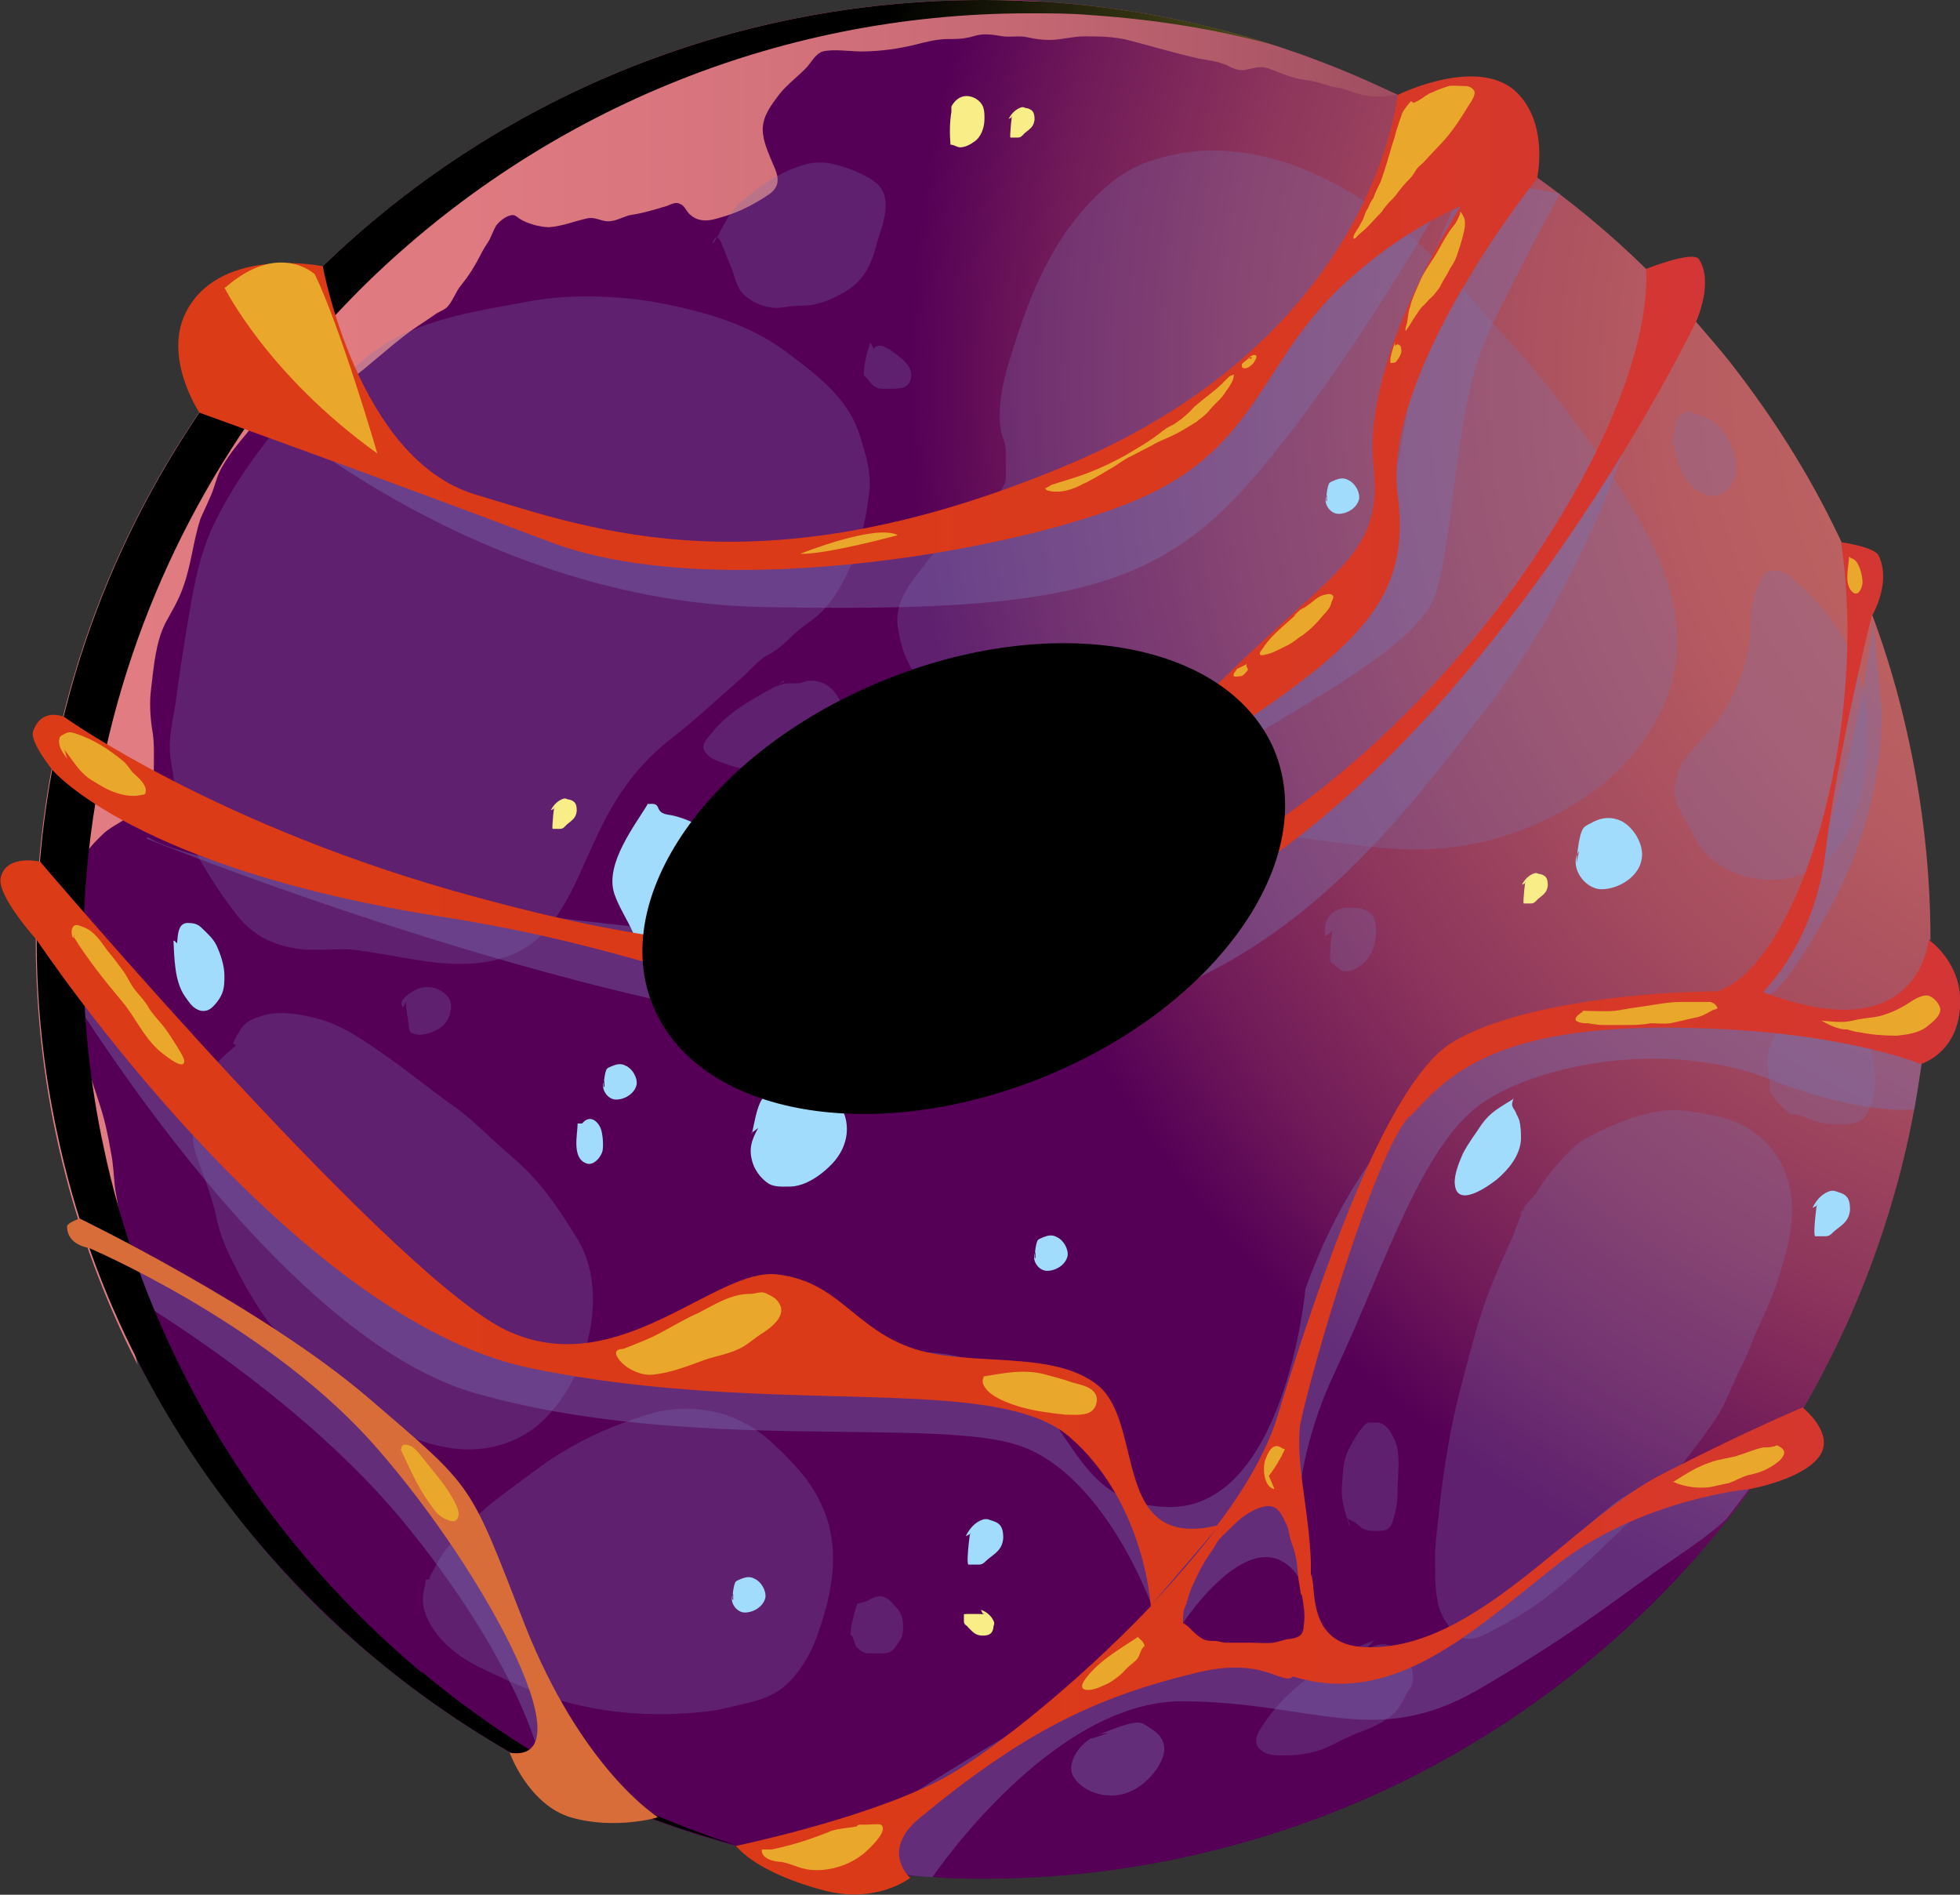 <svg width="360" height="348" viewBox="0 0 360 348" fill="none" xmlns="http://www.w3.org/2000/svg">
<rect x="0" y="0" width="360" height="348" fill="#333333" stroke="none"/>
<g clip-path="url(#clip0_452_19760)">
<path fill-rule="evenodd" clip-rule="evenodd" d="M354.416 172.452C354.416 189.077 352.117 205.051 347.682 220.21C338.814 250.69 321.898 277.748 299.069 298.775C282.81 313.771 263.595 325.832 242.409 333.819C223.193 340.991 202.5 345.066 180.657 345.066C177.536 345.066 174.416 345.066 171.46 344.74C166.861 344.577 162.427 344.088 157.993 343.599C124.489 339.198 93.942 325.343 69.142 304.806C59.781 297.145 51.405 288.506 44.015 279.052C38.431 271.88 33.339 264.382 28.741 256.395C27.755 254.439 26.606 252.646 25.62 250.69C25.62 250.69 25.62 250.69 25.62 250.527C24.635 248.408 23.485 246.452 22.664 244.333C19.708 237.814 17.08 230.968 14.945 223.959C13.303 218.906 11.989 213.69 10.839 208.474C10.018 204.725 9.361 201.139 8.869 197.39C7.719 189.403 7.062 181.253 7.062 172.941C7.062 168.214 7.226 163.324 7.719 158.76C7.883 155.826 8.212 152.892 8.704 149.795C11.004 132.843 15.766 116.706 22.664 101.548C26.113 94.213 29.89 87.041 34.325 80.195C41.551 68.785 50.255 58.353 59.781 49.062C90.657 18.582 133.358 0 180.493 0C182.299 0 184.106 0 185.912 0C187.883 0 189.854 0 191.825 0.326C201.843 0.978 211.533 2.445 221.058 4.727C226.642 6.031 231.898 7.498 237.317 9.454C240.931 10.595 244.38 12.062 247.993 13.529C250.62 14.67 253.084 15.811 255.712 16.952C256.204 17.115 256.533 17.278 257.025 17.604C273.942 25.754 289.215 36.511 302.518 49.551C304.489 51.344 306.296 53.3 308.102 55.256C309.252 56.56 310.566 57.864 311.715 59.331C313.686 61.613 315.657 63.895 317.628 66.34C324.526 75.142 330.602 84.433 335.693 94.376C341.606 105.948 346.369 118.336 349.489 131.213C352.774 144.579 354.58 158.434 354.58 172.778L354.416 172.452Z" fill="url(#paint0_radial_452_19760)"/>
<g style="mix-blend-mode:multiply" opacity="0.4">
<path fill-rule="evenodd" clip-rule="evenodd" d="M6.734 172.452C6.734 172.452 47.792 244.659 87.372 255.906C126.952 267.153 172.281 259.981 187.719 265.686C203.157 271.391 211.533 294.863 211.533 294.863L217.281 298.123C217.281 298.123 230.584 277.748 238.631 289.81C238.631 289.81 235.347 272.695 245.201 251.994C254.89 231.294 261.46 208.963 273.449 201.791C285.438 194.619 307.609 191.359 325.018 198.205C342.427 205.051 351.624 203.747 351.624 203.747L352.938 195.597L354.252 188.425C354.252 188.425 337.5 191.033 324.033 182.557C324.033 182.557 325.839 185.817 336.35 166.421C346.861 147.024 345.547 129.746 345.547 129.746L344.069 113.772C344.069 113.772 338.485 169.518 314.836 185.654C314.836 185.654 262.117 174.896 239.781 236.673C239.781 236.673 236.004 278.074 213.832 276.77C191.661 275.629 199.38 248.571 167.354 248.245C135.328 247.919 115.949 260.959 84.252 243.029C52.555 224.937 6.734 172.452 6.734 172.452Z" fill="#7971AE"/>
</g>
<g style="mix-blend-mode:multiply" opacity="0.4">
<path fill-rule="evenodd" clip-rule="evenodd" d="M171.296 344.74C171.296 344.74 193.139 312.304 217.281 312.467C241.423 312.63 252.591 321.268 271.478 310.348C290.529 299.264 298.412 292.418 307.117 286.55C315.821 280.682 317.299 278.726 317.299 278.726L321.241 273.51C321.241 273.51 307.938 267.153 296.113 276.444C284.288 285.898 263.102 307.251 246.35 307.088C229.434 307.088 230.255 297.308 211.369 304.969C192.482 312.467 152.573 339.198 152.573 339.198C152.573 339.198 159.799 344.414 171.131 344.74H171.296Z" fill="#7971AE"/>
</g>
<g style="mix-blend-mode:multiply" opacity="0.4">
<path fill-rule="evenodd" clip-rule="evenodd" d="M16.259 229.012L18.394 234.717C18.394 234.717 52.226 253.298 73.741 279.052C95.091 304.969 99.033 322.409 99.033 322.409C99.033 322.409 102.81 307.088 84.416 278.074C66.022 249.06 26.277 233.25 16.423 229.012H16.259Z" fill="#7971AE"/>
</g>
<path fill-rule="evenodd" clip-rule="evenodd" d="M256.697 17.441C256.697 17.441 255.547 17.441 255.055 17.604C253.084 17.93 251.606 17.767 249.635 17.278C248.321 16.952 247.172 16.3 245.858 16.137C243.723 15.811 241.752 14.833 239.617 14.67C237.318 14.344 235.511 13.529 233.376 12.714C231.734 12.062 230.912 12.388 229.27 12.714C227.628 13.203 226.478 12.551 225.164 11.899C223.522 11.247 222.044 11.084 220.237 10.758C215.803 9.78 211.533 8.476 207.099 7.335C204.307 6.683 201.843 6.683 199.051 6.683C196.916 6.683 194.945 7.335 192.81 7.335C191.332 7.335 190.182 7.172 188.704 6.846C187.226 6.52 185.748 6.846 184.27 6.683C182.135 6.357 180.821 6.031 178.686 6.683C177.044 7.172 175.73 7.172 174.088 7.172C172.281 7.172 170.146 7.661 168.339 8.15C165.055 8.965 161.606 9.454 158.157 9.454C156.186 9.454 153.066 8.965 151.095 9.454C149.781 9.943 149.124 11.247 148.303 12.225C146.661 14.018 144.526 15.485 143.047 17.441C141.569 19.397 140.091 21.353 140.091 23.798C140.091 25.917 141.241 28.362 142.062 30.318C143.047 32.437 143.376 34.23 141.241 35.697C138.613 37.489 135.493 39.119 132.372 39.934C130.401 40.586 128.431 40.912 126.788 39.445C126.131 38.956 125.803 37.816 124.982 37.489C124.161 37.001 123.339 37.489 122.518 37.816C120.383 38.467 118.248 39.119 116.113 39.445C114.799 39.608 113.65 40.423 112.336 40.586C110.693 40.912 109.544 39.771 107.901 40.097C105.602 40.586 103.303 41.564 100.839 41.727C99.197 41.727 96.898 41.075 95.584 40.26C94.763 39.771 94.599 39.282 93.613 39.608C92.792 39.771 91.642 40.749 91.15 41.401C90.657 42.216 90.329 43.194 89.836 44.172C89.179 45.15 88.686 45.965 88.193 46.943C87.208 48.899 86.058 50.692 84.745 52.322C83.759 53.463 83.266 55.093 82.281 56.234C81.788 56.886 80.639 57.212 79.982 57.701C78.175 59.005 76.204 60.146 74.562 61.45C71.113 64.058 67.993 66.992 64.544 69.6C61.916 71.556 58.303 72.697 55.182 73.838C53.376 74.653 51.405 75.142 49.434 75.957C48.777 76.12 47.792 76.446 47.135 76.935C46.478 77.424 46.15 78.565 45.493 79.38C43.85 81.336 42.208 83.292 40.894 85.574C40.073 86.878 39.745 88.182 39.252 89.649C38.595 91.605 37.609 93.398 36.788 95.354C35.474 99.429 35.146 103.667 33.668 107.741C32.847 110.186 31.533 112.305 30.383 114.424C28.577 118.01 28.248 122.411 27.756 126.486C27.427 128.931 27.591 131.539 27.92 133.821C28.412 136.266 28.248 138.874 28.248 141.482C28.248 144.253 26.442 146.861 24.799 148.817C23.157 150.773 20.858 151.425 19.051 153.055C17.573 154.522 15.766 156.152 15.11 158.108C14.781 159.086 15.11 160.064 14.945 161.042C14.617 163.161 13.96 165.117 13.631 167.399C13.303 170.007 13.303 172.615 13.303 175.222C13.303 176.526 13.303 177.993 13.303 179.297C13.303 180.601 13.796 181.742 13.96 183.046C13.96 184.024 13.96 184.839 13.96 185.817C14.124 186.795 14.453 187.936 14.781 188.914C15.438 191.359 15.766 193.641 16.259 196.086C16.752 198.368 17.573 200.487 18.23 202.606C19.215 205.54 19.872 208.637 20.365 211.571C20.858 213.853 20.858 216.135 21.186 218.58C21.515 220.373 21.843 222.329 22.007 224.122C22.007 226.893 21.35 229.827 21.35 232.598C21.35 237.325 23.321 242.215 24.307 246.778C24.635 248.082 24.963 249.386 25.292 250.69C13.303 227.219 6.569 200.813 6.569 172.778C6.569 138.711 16.588 106.926 33.668 80.195C40.894 68.785 49.599 58.353 59.124 49.062C90.657 18.582 133.358 0 180.493 0C184.27 0 188.047 0 191.825 0.326C214.982 1.793 236.989 7.824 256.697 17.441Z" fill="url(#paint1_linear_452_19760)"/>
<g style="mix-blend-mode:multiply" opacity="0.4">
<path fill-rule="evenodd" clip-rule="evenodd" d="M49.27 75.794C49.27 75.794 88.358 110.512 140.091 111.49C191.661 112.468 210.876 109.045 228.12 90.138C245.365 71.23 263.759 38.956 263.759 38.956C263.759 38.956 241.752 49.551 226.478 70.089C211.204 90.627 139.106 125.834 49.434 75.794H49.27Z" fill="#7971AE"/>
</g>
<g opacity="0.7">
<g style="mix-blend-mode:multiply" opacity="0.4">
<path fill-rule="evenodd" clip-rule="evenodd" d="M52.391 76.772C47.299 82.803 42.865 88.997 39.416 96.006C36.296 102.363 35.31 109.371 34.161 116.217C33.504 120.292 32.847 124.367 32.354 128.442C31.861 132.028 30.712 135.94 31.369 139.526C32.19 144.416 32.518 149.958 34.818 154.522C37.445 159.412 40.073 163.65 43.358 167.888C46.642 172.126 50.748 173.918 56.004 174.407C58.96 174.57 61.752 174.244 64.708 174.407C68.814 174.896 72.755 175.711 76.861 176.363C84.909 177.667 94.106 177.667 100.018 171.148C104.781 165.769 106.916 159.086 110.036 152.729C113.321 145.883 117.263 140.341 123.339 135.614C127.774 132.191 131.715 128.442 135.821 124.856C137.792 123.226 138.942 121.433 141.077 120.292C143.212 119.151 144.361 117.847 146.332 116.054C147.974 114.587 150.109 113.446 151.588 111.653C154.051 108.882 155.858 105.133 157.172 101.711C158.485 98.125 159.142 94.376 159.635 90.627C160.128 86.878 158.978 83.292 157.828 79.706C155.693 73.023 149.945 68.785 144.526 64.71C137.792 59.657 129.909 57.375 121.697 55.745C114.142 54.278 105.109 53.952 97.719 55.256C89.836 56.723 81.624 57.864 74.234 61.287C68.814 63.732 65.529 67.318 61.095 70.904C58.796 72.86 56.168 74.001 54.197 76.12C51.405 79.054 48.777 82.151 52.391 76.935V76.772Z" fill="#7971AE"/>
</g>
<g style="mix-blend-mode:multiply" opacity="0.4">
<path fill-rule="evenodd" clip-rule="evenodd" d="M131.058 44.661C132.208 42.868 133.358 40.097 134.836 38.304C135.657 37.327 136.642 36.675 137.628 35.859C140.584 33.414 143.704 31.459 147.482 30.318C149.453 29.666 151.752 29.666 153.723 30.318C155.858 30.807 159.471 32.273 161.113 33.74C164.069 36.511 162.099 41.238 161.113 44.498C160.292 47.758 159.142 50.855 156.186 52.974C154.215 54.278 151.916 55.419 149.617 55.908C148.303 56.234 146.989 56.071 145.675 56.234C144.69 56.234 143.704 56.56 142.555 56.56C140.091 56.56 136.478 54.93 135.493 52.485C135 51.344 134.672 50.04 134.179 48.736C133.686 47.758 133.358 46.78 133.029 45.965C132.372 44.172 131.715 42.542 130.894 44.498L131.058 44.661Z" fill="#7971AE"/>
</g>
<g style="mix-blend-mode:multiply" opacity="0.4">
<path fill-rule="evenodd" clip-rule="evenodd" d="M159.799 63.08C159.142 65.036 158.65 66.992 158.65 68.948C159.471 69.437 159.799 70.578 160.785 71.067C161.606 71.556 162.591 71.393 163.577 71.393C165.383 71.393 167.026 71.393 167.354 69.274C167.682 67.481 165.876 66.014 164.562 65.036C163.577 64.384 161.606 62.591 160.456 64.058L159.964 63.08H159.799Z" fill="#7971AE"/>
</g>
<g style="mix-blend-mode:multiply" opacity="0.4">
<path fill-rule="evenodd" clip-rule="evenodd" d="M183.942 91.116C181.642 92.746 179.179 94.213 177.044 95.843C174.252 97.962 172.117 100.733 169.982 103.504C167.354 106.926 164.234 110.512 164.89 115.076C165.547 119.64 167.026 123.389 170.474 126.323C174.58 129.746 180.657 129.746 185.42 132.028C189.361 133.984 191.989 137.896 193.96 141.808C197.08 147.513 203.321 148.654 209.234 149.632C213.011 150.284 216.788 150.936 220.566 151.425C225.657 152.077 230.748 153.055 236.004 153.544C245.529 154.522 255.055 156.641 264.58 155.826C274.763 155.011 283.796 151.425 292.172 145.72C299.234 140.83 305.639 132.354 307.445 123.878C309.416 115.076 306.46 105.133 302.19 97.473C296.606 87.367 290.036 78.076 282.81 69.111C278.869 64.221 274.27 59.657 270.164 54.767C266.715 50.529 262.938 46.617 258.668 43.031C249.307 35.044 237.482 28.362 224.836 27.71C220.073 27.384 215.146 28.199 210.547 29.829C206.606 31.296 203.65 33.578 200.693 36.675C193.139 44.335 189.197 54.115 186.077 64.058C184.599 68.622 183.12 73.838 183.777 78.728C183.942 80.195 184.763 81.336 184.763 82.803C184.763 84.107 184.763 85.411 184.763 86.715C184.763 87.53 184.763 88.019 184.599 88.671C184.106 89.812 183.12 90.79 183.942 90.953V91.116Z" fill="#7971AE"/>
</g>
<g style="mix-blend-mode:multiply" opacity="0.4">
<path fill-rule="evenodd" clip-rule="evenodd" d="M144.033 125.182C139.106 127.953 134.179 130.235 130.566 134.799C129.909 135.614 128.923 136.592 129.252 137.57C129.58 138.711 131.058 139.526 132.044 139.852C135.657 141.319 140.091 142.134 144.033 141.319C147.482 140.667 152.08 138.222 154.051 135.125C156.515 131.213 153.723 124.693 148.631 125.019C147.81 125.019 147.317 125.508 146.496 125.508C145.839 125.508 145.182 125.508 144.69 125.508C144.033 125.508 143.869 125.671 143.212 125.834C142.555 126.16 141.734 126.812 143.869 125.019L144.033 125.182Z" fill="#7971AE"/>
</g>
<g style="mix-blend-mode:multiply" opacity="0.4">
<path fill-rule="evenodd" clip-rule="evenodd" d="M43.522 191.848C41.551 193.641 39.58 194.945 38.431 197.39C37.281 199.672 36.624 201.791 36.131 204.236C35.639 206.355 35.146 208.474 35.639 210.756C36.131 212.712 36.953 214.505 37.609 216.461C38.431 218.906 39.252 221.188 39.745 223.633C40.401 226.73 41.551 229.501 43.029 232.272C44.343 235.043 45.985 237.814 47.628 240.422C49.434 243.192 51.405 245.311 53.704 247.593C61.588 255.743 71.277 264.382 83.102 266.012C89.015 266.827 95.255 265.197 99.69 260.959C104.453 256.395 107.573 249.712 108.558 243.192C109.38 237.651 108.887 231.946 105.766 227.056C103.303 223.144 100.675 219.069 97.555 215.809C95.42 213.527 92.956 211.571 90.821 209.615C88.522 207.496 86.387 205.377 83.923 203.584C79.489 200.487 75.383 197.064 70.949 193.967C67.007 191.196 62.737 188.099 57.81 186.958C54.526 186.143 50.748 185.491 47.464 186.795C45.985 187.284 45 187.773 44.179 189.077C43.85 189.729 43.029 190.87 42.865 191.522C42.865 191.522 42.536 191.522 43.358 192.011L43.522 191.848Z" fill="#7971AE"/>
</g>
<g style="mix-blend-mode:multiply" opacity="0.4">
<path fill-rule="evenodd" clip-rule="evenodd" d="M74.562 184.024C74.562 185.491 74.891 186.795 75.055 188.262C75.055 188.751 75.219 189.24 75.383 189.566C75.712 189.892 76.697 190.055 77.025 190.055C78.504 190.055 79.982 189.403 81.131 188.588C82.774 187.284 83.595 184.187 81.953 182.72C80.639 181.416 78.996 181.09 77.354 181.416C76.369 181.579 72.591 183.698 74.069 185.002L74.562 184.024Z" fill="#7971AE"/>
</g>
<g style="mix-blend-mode:multiply" opacity="0.4">
<path fill-rule="evenodd" clip-rule="evenodd" d="M307.281 146.209C307.938 143.112 307.938 141.156 309.909 138.874C311.551 136.918 313.358 134.962 315 133.006C317.956 129.257 319.763 124.856 320.912 120.129C321.898 116.054 320.912 112.142 322.719 108.067C323.212 107.089 323.704 105.296 324.69 104.97C325.675 104.481 327.482 104.97 328.303 105.459C329.124 105.948 329.945 107.089 330.766 107.578C332.08 108.719 333.066 109.86 334.215 111.164C339.964 117.358 343.248 126.812 343.084 135.125C343.084 140.015 342.591 144.579 340.785 149.306C340.128 151.262 339.471 152.892 338.321 154.685C337.007 156.804 335.529 158.108 333.394 159.412C327.318 163.161 318.613 161.857 313.686 157.13C311.88 155.337 310.894 153.055 309.745 150.936C308.759 149.306 307.938 147.839 307.609 145.883C307.609 145.883 307.281 145.883 307.281 146.209Z" fill="#7971AE"/>
</g>
<g style="mix-blend-mode:multiply" opacity="0.4">
<path fill-rule="evenodd" clip-rule="evenodd" d="M307.281 81.499C308.266 84.922 308.759 88.508 312.208 90.301C312.865 90.627 314.014 91.116 314.836 91.116C315.657 91.116 316.314 90.627 316.971 90.138C320.584 87.53 318.449 81.336 315.985 78.565C314.507 76.935 312.865 76.446 310.894 75.794C309.909 75.468 310.237 75.468 309.416 75.794C308.759 76.12 308.431 76.283 308.102 76.772C307.774 77.261 307.609 78.076 307.609 78.565C307.609 79.217 307.445 79.543 307.281 80.032C306.952 81.173 307.281 82.151 307.609 83.129L307.117 81.336L307.281 81.499Z" fill="#7971AE"/>
</g>
<g style="mix-blend-mode:multiply" opacity="0.4">
<path fill-rule="evenodd" clip-rule="evenodd" d="M279.854 221.677C279.033 223.959 278.212 226.404 277.226 228.523C276.077 230.968 275.091 233.25 274.106 235.695C271.478 242.052 270 248.571 268.193 255.254C266.387 262.263 265.237 269.272 264.416 276.607C264.088 280.356 263.431 283.779 263.595 287.528C263.595 290.136 263.595 293.396 264.58 296.004C265.237 297.634 266.715 299.916 268.358 300.731C270.493 301.709 273.285 299.916 275.091 298.938C282.153 295.515 288.23 290.136 293.814 284.757C299.398 279.378 304.982 274.325 309.58 268.131C311.715 265.36 314.015 262.426 315.821 259.492C317.299 256.884 318.285 254.113 319.599 251.505C320.912 249.06 321.734 246.452 322.883 244.007C324.361 240.911 325.675 237.814 326.661 234.717C328.631 228.523 330.274 222.329 328.139 215.972C326.332 210.593 321.734 206.518 316.15 205.214C313.193 204.562 309.745 203.747 306.624 203.91C303.504 204.073 300.219 205.051 297.427 206.192C294.964 207.17 292.5 208.311 290.201 209.778C288.887 210.593 288.066 211.734 287.08 212.712C285.438 214.505 283.796 216.461 282.482 218.58C281.825 219.721 281.168 220.21 280.347 221.188C279.197 222.492 278.704 224.285 280.018 221.84L279.854 221.677Z" fill="#7971AE"/>
</g>
<g style="mix-blend-mode:multiply" opacity="0.4">
<path fill-rule="evenodd" clip-rule="evenodd" d="M252.591 301.22C248.978 302.524 245.858 303.991 242.737 306.273C238.96 309.044 235.511 311.815 232.719 315.726C231.734 317.193 229.763 319.475 231.241 321.105C232.555 322.572 234.526 322.409 236.332 322.409C238.796 322.409 241.423 321.92 243.723 320.942C245.858 319.964 247.828 318.823 250.128 318.008C252.263 317.193 255.219 315.889 256.697 313.933C257.518 312.955 258.011 311.489 258.832 310.348C259.489 309.37 259.653 308.718 259.489 307.577C259.489 306.273 258.504 304.48 257.518 303.502C256.533 302.687 254.89 301.872 253.741 302.035C253.084 302.035 252.263 302.361 251.77 302.524C250.292 303.176 249.142 304.969 252.591 301.057V301.22Z" fill="#7971AE"/>
</g>
<g style="mix-blend-mode:multiply" opacity="0.4">
<path fill-rule="evenodd" clip-rule="evenodd" d="M247.828 280.193C247.007 277.422 246.186 275.303 246.515 272.532C246.679 270.087 246.679 267.968 247.993 265.686C248.485 264.708 250.128 261.774 251.277 261.285C251.606 261.285 252.755 261.285 253.084 261.285C254.89 261.448 256.04 263.893 256.533 265.523C257.19 268.131 256.697 271.065 256.697 273.836C256.697 275.955 256.369 277.748 255.712 279.704C255.055 281.334 253.905 281.171 252.263 281.171C250.62 281.171 250.128 280.682 248.978 279.704C248.485 279.378 247.993 279.215 247.5 278.889C247.007 278.4 247.172 277.748 247.993 280.193H247.828Z" fill="#7971AE"/>
</g>
<g style="mix-blend-mode:multiply" opacity="0.4">
<path fill-rule="evenodd" clip-rule="evenodd" d="M244.708 171.148C244.38 173.104 244.215 175.059 244.38 176.852C245.036 176.852 245.858 178.156 246.679 178.319C247.993 178.645 249.307 177.83 250.292 177.015C252.427 175.222 253.084 171.963 252.591 169.355C252.098 166.747 249.142 166.584 247.007 166.747C246.35 166.747 245.201 167.236 244.708 167.725C243.394 168.866 243.23 170.17 243.394 171.963L244.708 170.985V171.148Z" fill="#7971AE"/>
</g>
<g style="mix-blend-mode:multiply" opacity="0.4">
<path fill-rule="evenodd" clip-rule="evenodd" d="M78.832 289.81C79.982 287.691 80.967 285.572 82.609 283.779C84.252 281.823 86.223 279.541 88.193 277.911C90.657 275.629 93.449 273.673 96.077 271.717C98.54 269.924 101.004 267.968 103.631 266.501C108.23 263.73 112.828 261.774 117.92 260.144C122.026 258.677 126.296 258.351 130.566 259.166C135 259.981 139.27 262.426 142.391 265.523C145.511 268.457 148.796 271.88 150.602 275.792C154.544 283.616 153.066 292.092 150.274 299.916C149.124 303.502 146.661 307.74 143.704 310.022C142.062 311.326 139.927 312.141 137.956 312.63C135.657 313.119 132.865 313.934 130.566 314.259C120.055 315.563 109.38 314.748 99.361 311.163C95.42 309.696 91.478 307.903 87.865 306.11C84.909 304.643 82.445 302.85 80.31 300.242C78.832 298.286 77.518 295.841 77.683 293.396C77.683 292.255 78.175 291.277 78.175 290.136C78.668 290.136 79.161 289.81 78.996 290.136L78.832 289.81Z" fill="#7971AE"/>
</g>
<g style="mix-blend-mode:multiply" opacity="0.4">
<path fill-rule="evenodd" clip-rule="evenodd" d="M157.5 294.374C156.843 296.33 156.35 298.286 156.186 300.242C156.843 300.568 156.843 301.872 157.336 302.524C157.993 303.176 158.65 303.665 159.471 303.665C160.456 303.665 161.442 303.665 162.427 303.665C163.905 303.502 164.234 302.85 164.891 301.872C165.712 300.731 165.876 300.242 165.876 298.612C165.876 297.471 165.547 296.33 164.891 295.515C164.398 295.026 163.741 294.048 163.084 293.722C161.77 292.744 160.62 293.233 159.307 294.048L157.5 294.537V294.374Z" fill="#7971AE"/>
</g>
<g style="mix-blend-mode:multiply" opacity="0.4">
<path fill-rule="evenodd" clip-rule="evenodd" d="M328.96 204.725C327.318 203.421 326.004 201.954 325.018 200.324C325.018 199.672 325.018 199.02 325.018 198.205C324.69 196.412 324.361 194.945 324.854 193.152C325.675 188.914 329.453 185.817 333.723 185.328C336.515 185.002 340.62 187.284 342.099 189.566C343.741 192.011 344.234 195.271 344.398 198.042C344.398 200.324 343.905 203.095 342.591 205.051C341.606 206.355 339.635 206.518 337.993 206.518C336.186 206.518 334.38 206.355 332.737 205.703C331.423 205.214 329.945 204.399 329.124 204.725H328.96Z" fill="#7971AE"/>
</g>
</g>
<path style="mix-blend-mode:screen" fill-rule="evenodd" clip-rule="evenodd" d="M77.518 307.251C59.617 292.255 44.672 273.836 33.996 252.809C27.263 239.607 22.172 225.589 19.051 210.756C16.587 199.346 15.274 187.284 15.274 175.222C15.274 141.156 25.292 109.371 42.372 82.64C49.599 71.23 58.303 60.798 67.828 51.507C99.197 21.19 141.898 2.445 189.033 2.445C192.81 2.445 196.588 2.445 200.365 2.771C212.19 3.586 223.686 5.379 234.69 8.476C221.058 4.075 206.77 1.304 191.989 0.326C188.212 0.163 184.434 0 180.657 0C133.358 0 90.657 18.582 59.288 48.899C49.599 58.19 41.058 68.622 33.832 80.032C16.752 106.763 6.734 138.548 6.734 172.615C6.734 184.839 8.047 196.738 10.511 208.148C13.631 222.981 18.723 237.162 25.456 250.201C36.131 271.228 51.077 289.647 68.978 304.643C88.029 320.453 110.529 332.352 135.164 338.872C113.814 332.026 94.27 321.105 77.518 307.088V307.251Z" fill="url(#paint2_radial_452_19760)"/>
<g style="mix-blend-mode:multiply" opacity="0.4">
<path fill-rule="evenodd" clip-rule="evenodd" d="M26.934 154.033C26.934 154.033 124.325 193.478 177.044 190.218C229.927 187.121 252.263 156.967 273.449 129.583C294.471 102.2 302.518 69.111 302.518 69.111C302.518 69.111 262.445 145.72 212.847 165.932L184.27 171.637C184.27 171.637 199.215 160.553 209.562 149.469C219.909 138.222 259.982 121.922 263.759 108.882C267.536 95.843 267.044 74.327 273.613 60.635C280.182 46.943 286.588 35.533 286.588 35.533L269.343 32.599L261.296 51.344C261.296 51.344 258.996 82.64 252.92 99.592C246.679 116.543 186.569 162.998 172.938 170.659C159.307 178.482 39.416 162.02 27.099 153.707L26.934 154.033Z" fill="#7971AE"/>
</g>
<g style="mix-blend-mode:soft-light">
<g style="mix-blend-mode:multiply" opacity="0.4">
<path fill-rule="evenodd" clip-rule="evenodd" d="M200.529 319.149C200.529 319.149 207.099 316.215 209.069 316.378C209.891 316.378 210.712 317.03 211.204 317.356C212.847 318.334 213.996 319.638 213.832 321.594C213.504 324.365 210.547 327.951 207.099 329.255C202.993 330.722 198.558 328.929 197.08 326.158C195.602 323.387 199.38 318.334 203.485 318.334L200.529 319.312V319.149Z" fill="#7971AE"/>
</g>
<path fill-rule="evenodd" clip-rule="evenodd" d="M119.069 147.513C116.77 151.425 111.022 158.597 112.828 164.139C113.65 166.584 115.292 169.029 116.277 171.311C119.234 177.504 125.146 183.698 132.537 179.134C140.748 174.081 137.135 164.954 133.686 158.271C132.372 155.826 130.401 152.729 127.938 151.425C126.46 150.61 124.161 149.795 122.682 149.632C119.891 149.143 121.861 147.35 119.069 147.676V147.513Z" fill="#A2DCFD"/>
<path fill-rule="evenodd" clip-rule="evenodd" d="M174.745 20.538C174.416 22.494 174.416 24.613 174.58 26.569C175.237 26.569 175.73 27.058 176.387 27.058C177.208 27.058 178.193 26.569 178.85 26.08C180.164 25.265 180.821 23.472 180.821 21.842C180.821 20.375 180.821 19.071 179.179 18.093C177.372 17.115 175.73 17.767 174.745 19.56V20.538Z" fill="#F9ED88"/>
<path fill-rule="evenodd" clip-rule="evenodd" d="M138.12 208.148C138.449 206.844 138.942 203.421 139.927 201.954C140.748 200.65 142.39 199.998 143.869 199.509C146.989 198.531 150.109 198.694 152.409 200.813C156.679 204.562 156.515 210.267 152.409 214.179C150.602 215.972 147.974 217.765 145.347 217.928C144.033 217.928 142.39 218.091 141.241 217.439C139.927 216.624 138.777 215.157 138.285 213.69C137.463 211.245 137.956 209.452 139.27 207.17L137.956 208.148H138.12Z" fill="#A2DCFD"/>
<path fill-rule="evenodd" clip-rule="evenodd" d="M106.095 206.355C106.095 208.311 104.945 212.712 107.737 213.69C109.051 214.179 110.529 212.386 110.693 211.245C110.858 210.104 110.693 208.311 110.365 207.333C109.708 205.703 108.23 204.725 106.916 206.355H105.931H106.095Z" fill="#A2DCFD"/>
<path fill-rule="evenodd" clip-rule="evenodd" d="M31.861 172.778C32.026 175.874 32.026 180.275 33.996 183.046C34.818 184.187 35.474 185.328 36.953 185.654C38.266 185.817 38.923 185.165 39.745 184.187C41.058 182.557 41.223 181.416 41.223 179.297C41.223 177.341 40.566 175.385 39.745 173.593C39.088 172.289 38.102 171.474 37.117 170.496C36.296 169.681 35.639 169.518 34.325 169.518C32.682 169.681 32.682 171.637 32.518 173.267L32.026 172.778H31.861Z" fill="#A2DCFD"/>
<path fill-rule="evenodd" clip-rule="evenodd" d="M289.544 158.597C289.544 158.597 289.872 153.218 290.858 152.077C291.186 151.588 292.172 151.262 292.664 150.936C294.307 150.121 295.949 149.958 297.755 150.773C300.055 151.914 302.026 155.174 301.533 157.782C301.04 161.042 297.263 163.324 294.142 163.324C291.022 163.324 288.066 159.086 290.037 156.315L289.544 158.597Z" fill="#A2DCFD"/>
<path fill-rule="evenodd" clip-rule="evenodd" d="M110.858 199.509C110.858 199.509 111.022 196.738 111.515 196.249C111.679 196.086 112.172 195.923 112.5 195.76C113.321 195.434 114.142 195.271 114.963 195.76C116.113 196.249 117.099 197.879 116.934 199.183C116.606 200.813 114.799 201.954 113.157 201.954C111.515 201.954 110.201 199.835 111.022 198.531V199.672L110.858 199.509Z" fill="#A2DCFD"/>
<path fill-rule="evenodd" clip-rule="evenodd" d="M190.018 230.968C190.018 230.968 190.183 228.197 190.675 227.708C190.839 227.545 191.332 227.382 191.661 227.219C192.482 226.893 193.303 226.73 194.124 227.219C195.274 227.708 196.259 229.338 196.095 230.642C195.766 232.272 193.96 233.413 192.318 233.413C190.675 233.413 189.361 231.294 190.183 229.99V231.131L190.018 230.968Z" fill="#A2DCFD"/>
<path fill-rule="evenodd" clip-rule="evenodd" d="M243.558 91.931C243.558 91.931 243.723 89.16 244.215 88.671C244.38 88.508 244.872 88.345 245.201 88.182C246.022 87.856 246.843 87.693 247.664 88.182C248.814 88.671 249.799 90.301 249.635 91.605C249.307 93.235 247.5 94.376 245.858 94.376C244.215 94.376 242.902 92.257 243.723 90.953V92.094L243.558 91.931Z" fill="#A2DCFD"/>
<path fill-rule="evenodd" clip-rule="evenodd" d="M134.507 293.722C134.507 293.722 134.672 290.951 135.164 290.462C135.328 290.299 135.821 290.136 136.15 289.973C136.971 289.647 137.792 289.484 138.613 289.973C139.763 290.462 140.748 292.092 140.584 293.396C140.255 295.026 138.449 296.167 136.807 296.167C135.164 296.167 133.85 294.048 134.672 292.744V293.885L134.507 293.722Z" fill="#A2DCFD"/>
<path fill-rule="evenodd" clip-rule="evenodd" d="M278.048 201.791C275.42 203.421 273.777 204.236 272.135 206.518C270.985 208.311 269.672 209.941 268.686 211.897C268.029 213.364 267.044 215.809 267.208 217.439C267.537 222.003 273.285 217.928 274.927 216.624C277.062 214.831 279.197 212.223 279.361 209.289C279.361 208.148 279.361 206.844 279.033 205.703C278.869 205.214 278.54 204.725 278.376 204.236C277.883 203.258 277.391 203.258 278.048 201.628V201.791Z" fill="#A2DCFD"/>
<path fill-rule="evenodd" clip-rule="evenodd" d="M333.723 221.514C333.887 219.558 332.901 226.73 333.394 227.056C334.051 227.056 334.708 227.056 335.365 227.056C336.186 227.056 336.515 226.404 337.172 225.915C338.65 224.774 339.635 224.122 339.799 222.166C339.799 220.536 339.471 219.558 337.993 219.069C337.336 218.906 337.007 218.58 336.186 218.743C334.544 219.232 333.558 220.536 332.901 221.84L333.887 221.351L333.723 221.514Z" fill="#A2DCFD"/>
<path fill-rule="evenodd" clip-rule="evenodd" d="M185.912 21.516C185.912 20.212 185.42 25.102 185.584 25.265C186.077 25.265 186.569 25.265 186.898 25.265C187.555 25.265 187.719 24.939 188.212 24.45C189.197 23.635 189.854 23.309 190.018 22.005C190.018 20.864 189.854 20.212 188.704 19.886C188.212 19.886 188.047 19.56 187.555 19.723C186.569 20.049 185.748 20.864 185.255 21.842L185.912 21.516Z" fill="#F9ED88"/>
<path fill-rule="evenodd" clip-rule="evenodd" d="M280.183 162.183C280.183 160.879 279.69 165.769 279.854 165.932C280.347 165.932 280.84 165.932 281.168 165.932C281.825 165.932 281.989 165.606 282.482 165.117C283.467 164.302 284.124 163.976 284.288 162.672C284.288 161.531 284.124 160.879 282.975 160.553C282.482 160.553 282.318 160.227 281.825 160.39C280.839 160.716 280.018 161.531 279.526 162.509L280.183 162.183Z" fill="#F9ED88"/>
<path fill-rule="evenodd" clip-rule="evenodd" d="M180.821 296.493C182.135 296.493 177.208 296.33 177.044 296.493C177.044 296.982 177.044 297.471 177.044 297.797C177.044 298.449 177.537 298.449 177.865 298.938C178.686 299.753 179.179 300.405 180.493 300.405C181.642 300.405 182.299 300.079 182.464 298.938C182.464 298.449 182.792 298.286 182.464 297.634C181.971 296.656 181.15 296.004 180.164 295.678L180.493 296.33L180.821 296.493Z" fill="#F9ED88"/>
<path fill-rule="evenodd" clip-rule="evenodd" d="M101.825 148.491C101.825 147.187 101.332 152.077 101.496 152.24C101.989 152.24 102.482 152.24 102.81 152.24C103.467 152.24 103.631 151.914 104.124 151.425C105.109 150.61 105.766 150.284 105.931 148.98C105.931 147.839 105.766 147.187 104.617 146.861C104.124 146.861 103.96 146.535 103.467 146.698C102.482 147.024 101.661 147.839 101.168 148.817L101.825 148.491Z" fill="#F9ED88"/>
<path fill-rule="evenodd" clip-rule="evenodd" d="M178.193 281.823C178.358 279.867 177.372 287.039 177.865 287.365C178.522 287.365 179.179 287.365 179.836 287.365C180.657 287.365 180.985 286.713 181.642 286.224C183.12 285.083 184.106 284.431 184.27 282.475C184.27 280.845 183.942 279.867 182.464 279.378C181.807 279.215 181.478 278.889 180.657 279.052C179.015 279.541 178.029 280.845 177.372 282.149L178.358 281.66L178.193 281.823Z" fill="#A2DCFD"/>
</g>
<path fill-rule="evenodd" clip-rule="evenodd" d="M81.131 168.377C137.464 177.178 134.015 192.011 199.38 174.244C264.745 156.641 311.551 59.005 311.551 59.005C311.551 59.005 314.836 51.833 312.044 47.595C310.894 45.965 302.354 49.388 302.354 49.388C303.832 80.684 259.653 145.394 209.726 163.976C204.471 165.932 199.051 166.584 193.96 167.725C191.661 166.584 185.912 161.205 213.175 142.949C245.365 121.27 259.818 113.283 256.697 90.79C253.741 68.296 282.318 32.763 282.318 32.763C282.318 32.763 284.453 23.309 279.033 17.441C272.135 9.78 256.697 17.441 256.697 17.441C256.697 17.441 252.755 61.45 196.423 85.248C140.091 109.045 108.887 97.31 87.208 90.79C65.693 84.27 59.288 48.899 59.288 48.899C59.288 48.899 41.058 45.15 34.489 56.723C29.562 65.199 36.624 75.794 36.624 75.794C36.624 75.794 70.62 88.019 101.168 99.592C131.715 111.164 190.183 100.733 211.04 90.79C231.898 80.847 231.898 64.873 248.65 50.529C255.547 44.498 262.445 40.423 268.358 37.816C268.358 37.816 250.128 65.688 252.263 85.411C254.398 105.133 241.916 104.319 211.204 138.874C189.69 163.161 170.967 170.822 161.77 173.267C138.285 175.385 116.77 172.778 87.537 164.791C40.237 152.077 11.825 131.702 11.825 131.702C11.825 131.702 7.719 129.746 6.077 134.31C5.42 136.266 9.69 141.482 9.69 141.482C9.69 141.482 24.963 159.575 81.131 168.377Z" fill="url(#paint3_linear_452_19760)"/>
<path fill-rule="evenodd" clip-rule="evenodd" d="M120.712 333.656C120.712 333.656 106.916 325.017 96.405 298.449C86.058 271.88 87.372 273.673 67.829 256.884C48.285 240.096 14.617 223.796 14.617 223.796C14.617 223.796 12.318 224.611 12.318 225.263C12.318 228.686 16.259 229.175 16.259 229.175C16.259 229.175 47.792 242.54 67.664 264.219C87.372 285.898 108.723 324.202 93.613 321.92C93.613 321.92 97.062 331.537 104.945 333.819C112.993 336.101 120.712 333.819 120.712 333.819V333.656Z" fill="url(#paint4_radial_452_19760)"/>
<path d="M258.996 205.051C265.401 198.205 273.285 188.914 304.817 188.751C336.515 188.588 352.774 195.434 352.774 195.434C352.774 195.434 359.343 193.641 360 185.165C360.657 176.852 354.252 172.615 354.252 172.615C353.923 175.222 350.803 192.5 323.869 182.231C323.869 181.905 333.394 173.429 335.365 155.989C337.5 138.385 343.741 113.283 343.741 113.283C343.741 113.283 347.518 107.089 345.055 102.037C344.234 100.407 338.157 99.592 338.157 99.592C343.412 134.799 330.109 177.178 315.493 182.068C297.755 182.231 276.241 185.328 266.387 191.685C254.398 199.509 242.244 235.369 234.526 260.47C232.555 266.664 228.613 273.51 223.522 280.193C204.142 284.757 210.219 261.774 201.843 254.602C193.467 247.593 177.536 251.342 167.026 247.43C156.515 243.518 153.887 235.369 142.719 234.065C131.551 232.761 114.142 253.298 94.106 244.822C74.234 236.999 7.39 158.271 7.39 158.271C7.39 158.271 1.314 156.804 0.164 161.042C-0.821 164.302 6.734 172.615 6.734 172.615C6.734 172.615 53.212 242.378 97.719 251.342C142.226 260.47 182.628 251.994 196.423 263.893C210.219 275.792 211.369 294.863 211.369 295.026C196.916 310.185 180 323.387 171.953 327.299C157.993 334.308 135.164 339.035 135.164 339.035C138.285 342.621 144.526 345.392 151.259 347.185C160.949 349.793 167.19 344.903 167.19 344.903C167.19 344.903 161.606 340.013 168.832 333.982C187.555 318.497 200.858 311.652 220.401 307.088C232.226 304.317 235.675 309.696 237.482 307.903C255.712 313.607 270 300.079 285.602 287.691C301.204 275.303 321.241 273.51 321.241 273.51C321.241 273.51 331.588 271.717 334.38 267.153C336.843 263.078 331.095 258.514 331.095 258.514C331.095 258.514 322.226 262.1 305.639 270.576C288.887 278.889 271.15 303.339 250.785 302.524C239.617 302.198 241.916 290.788 240.766 289.158C240.766 288.343 240.766 287.528 240.766 286.713C240.438 278.563 238.631 271.065 238.631 265.197C238.631 263.73 238.631 262.263 238.96 260.959C240.766 252.157 252.427 211.897 258.832 205.051H258.996ZM223.522 280.682C219.909 285.409 215.803 290.136 211.533 294.7L223.522 280.682ZM239.124 292.907C239.453 294.863 239.781 296.656 239.453 298.612C239.453 299.59 239.124 300.405 238.139 300.731C237.646 300.894 236.989 301.057 236.496 301.057C235.675 301.22 234.854 301.546 233.869 301.709C232.555 301.872 231.077 301.709 229.598 301.709C228.12 301.709 226.478 301.709 225.164 301.709C224.507 301.709 223.85 301.383 223.029 301.383C222.372 301.383 221.387 301.383 220.73 300.894C219.252 300.079 218.266 298.449 217.281 298.123C217.281 296.819 217.281 295.678 217.938 294.537C217.938 294.048 218.266 293.722 218.266 293.233C218.595 292.418 218.759 291.766 219.088 291.114C219.909 289.321 220.73 287.528 221.88 285.898C222.372 285.083 223.029 284.268 223.522 283.29C224.179 282.312 225 281.66 225.821 280.845C226.971 279.704 228.12 278.563 229.598 277.748C230.748 277.096 232.555 276.281 233.869 276.77C235.182 277.259 235.675 278.889 236.332 280.03C236.661 280.845 236.825 281.823 236.989 282.638C237.317 283.779 237.81 284.757 237.974 285.898C238.303 287.202 238.303 288.506 238.467 289.81C238.631 290.788 238.796 291.929 238.96 292.907H239.124Z" fill="url(#paint5_linear_452_19760)"/>
<path fill-rule="evenodd" clip-rule="evenodd" d="M41.223 52.811C41.223 52.811 49.106 68.785 69.307 83.292C69.307 83.292 62.573 60.146 57.81 50.366C57.81 50.366 51.241 44.172 41.387 52.811H41.223Z" fill="#E9A82C"/>
<path fill-rule="evenodd" clip-rule="evenodd" d="M146.989 101.711C146.989 101.711 160.785 96.169 164.89 98.288C164.89 98.288 151.752 101.874 146.989 101.711Z" fill="#E9A82C"/>
<path fill-rule="evenodd" clip-rule="evenodd" d="M192.81 89.16C195.274 88.345 197.737 87.693 200.201 86.715C202.336 85.9 204.307 84.922 206.442 83.781C208.905 82.314 211.533 80.847 213.668 79.054C214.325 78.565 214.982 78.239 215.639 77.913C216.296 77.424 217.117 76.935 217.774 76.283C218.431 75.794 218.923 75.142 219.416 74.653C220.073 74.164 220.566 73.675 221.223 73.186C222.208 72.371 223.358 71.556 224.343 70.578C224.836 70.089 225.328 69.6 225.657 69.274C225.985 68.948 226.314 68.948 226.642 68.785C226.642 69.111 226.478 69.763 226.314 70.089C225.985 70.741 225.657 71.23 225.164 71.882C224.343 73.349 223.029 74.164 222.044 75.468C221.387 76.283 220.401 76.935 219.58 77.587C218.266 78.402 216.953 79.217 215.639 79.869C214.325 80.521 212.847 81.01 211.533 81.825C210.219 82.477 209.069 83.129 207.755 83.781C206.934 84.107 206.113 84.759 205.292 85.248C204.635 85.737 203.978 86.063 203.157 86.552C202.172 87.204 201.186 87.693 200.036 88.345C199.544 88.671 198.887 88.834 198.394 89.16C197.08 89.812 195.602 90.301 194.124 90.301C193.631 90.301 193.139 90.301 192.646 90.138C192.482 90.138 191.989 89.975 191.989 89.649C192.317 89.649 192.646 89.16 192.974 89.323L192.81 89.16Z" fill="#E9A82C"/>
<path fill-rule="evenodd" clip-rule="evenodd" d="M229.763 65.525C229.763 65.525 228.613 66.34 228.12 66.829C228.12 67.155 227.956 67.644 228.613 67.644C229.27 67.644 229.763 67.155 230.255 66.666C230.42 66.34 230.912 65.688 230.748 65.362C230.42 64.873 229.434 65.525 229.27 65.851H229.927L229.763 65.525Z" fill="#E9A82C"/>
<path fill-rule="evenodd" clip-rule="evenodd" d="M259.161 18.582C259.161 18.582 257.847 20.049 257.518 20.864C257.354 21.516 257.025 22.168 256.861 22.82C256.369 24.124 256.204 25.265 255.712 26.569C255.055 28.851 254.398 31.133 253.577 33.414C253.084 34.392 252.591 35.37 252.263 36.349C251.934 36.837 251.606 37.327 251.442 37.816C251.277 38.304 250.949 38.63 250.785 39.119C250.62 39.608 250.456 39.934 250.292 40.423C249.963 40.912 249.799 41.401 249.471 41.89C249.306 42.216 248.321 43.357 248.65 43.846C248.978 43.846 249.142 43.52 249.307 43.357C249.799 42.868 250.456 42.379 250.949 41.89C251.934 40.912 252.755 39.934 253.741 38.956C254.069 38.467 254.398 37.978 254.726 37.653C255.219 37.001 255.876 36.511 256.369 35.859C257.19 34.718 258.011 33.74 258.996 32.763C259.489 32.273 259.817 31.622 260.146 31.133C260.474 30.644 260.967 30.318 261.46 29.829C262.774 28.362 264.088 27.058 265.401 25.591C266.387 24.45 267.372 23.146 268.193 21.842C268.85 20.864 269.507 19.723 270.164 18.745C270.493 18.256 270.985 17.278 270.821 16.789C270.493 16.137 269.836 15.811 269.179 15.811C268.193 15.811 266.88 15.648 266.058 15.811C265.073 16.137 264.088 16.463 263.102 16.952C262.117 17.278 261.46 17.93 260.639 18.419C259.982 18.745 259.325 19.071 259.653 18.908L259.161 18.582Z" fill="#E9A82C"/>
<path fill-rule="evenodd" clip-rule="evenodd" d="M268.193 39.282C268.193 39.282 267.536 40.912 267.044 41.401C266.715 41.89 266.223 42.379 265.894 43.031C265.237 44.009 264.744 44.987 264.088 46.128C263.102 47.921 261.624 49.714 260.803 51.67C260.474 52.485 260.146 53.137 259.817 53.952C259.489 54.767 259.161 55.582 258.996 56.397C258.668 57.212 258.668 58.027 258.504 58.842C258.504 59.494 258.011 60.146 258.175 60.798C258.832 59.983 259.325 59.005 259.982 58.027C260.474 57.375 260.803 56.723 261.296 56.234C261.952 55.745 262.281 55.093 262.938 54.604C263.431 54.115 263.923 53.463 264.416 52.811C264.744 52.159 265.073 51.507 265.401 51.018C265.73 50.529 266.058 49.877 266.387 49.225C266.879 48.573 267.208 47.921 267.536 47.106C268.029 45.639 268.522 44.172 268.85 42.705C269.015 42.053 269.179 41.075 269.015 40.423C269.015 39.934 268.029 38.304 268.193 39.119V39.282Z" fill="#E9A82C"/>
<path fill-rule="evenodd" clip-rule="evenodd" d="M256.204 62.917C255.876 63.895 255.547 64.873 255.383 65.851C255.383 66.014 255.383 66.666 255.383 66.666C255.547 66.666 256.204 66.666 256.369 66.503C256.533 66.34 256.697 66.014 256.861 65.851C257.19 65.362 257.518 64.71 257.354 64.058C257.354 63.406 256.697 62.917 256.204 63.569V62.917Z" fill="#E9A82C"/>
<path fill-rule="evenodd" clip-rule="evenodd" d="M237.974 112.957C236.004 114.75 233.704 116.543 232.226 118.662C232.226 118.825 231.241 119.803 231.405 120.129C231.569 120.618 232.555 120.129 232.883 120.129C234.033 119.803 235.182 119.151 236.168 118.662C236.989 118.336 237.81 117.684 238.467 117.195C240.274 116.054 241.752 114.587 243.066 112.957C243.723 112.305 244.38 111.49 244.544 110.675C244.544 110.512 245.036 109.697 244.872 109.534C244.544 108.556 242.244 109.534 241.916 109.86C241.423 110.186 240.931 110.675 240.438 111.001C239.945 111.327 239.617 111.653 239.124 111.816C238.796 111.979 238.467 112.305 238.139 112.631C237.81 112.957 237.482 113.446 237.81 112.794L237.974 112.957Z" fill="#E9A82C"/>
<path fill-rule="evenodd" clip-rule="evenodd" d="M229.106 121.922C229.106 121.922 227.792 122.574 227.135 122.9C227.135 123.226 226.314 123.715 226.642 124.204C226.806 124.367 227.628 124.204 227.792 124.204C228.285 124.204 228.613 123.715 228.942 123.389C229.27 123.063 229.27 122.9 228.942 122.411V122.085L229.106 121.922Z" fill="#E9A82C"/>
<path fill-rule="evenodd" clip-rule="evenodd" d="M184.106 164.465C182.464 165.606 180.821 166.747 179.015 167.725C176.88 168.866 174.745 169.681 172.61 170.822C169.325 172.615 166.04 173.918 162.591 175.385C162.099 175.548 157.172 177.504 158.978 178.482C159.799 178.971 160.62 178.808 161.606 178.808C162.427 178.808 163.084 178.971 163.905 179.134C164.726 179.134 165.547 179.134 166.204 179.134C170.31 179.134 174.416 178.156 178.193 176.526C179.015 176.2 180 175.874 180.821 175.385C181.314 175.059 181.642 174.57 182.135 174.244C182.956 173.429 183.613 172.615 184.106 171.637C184.763 170.17 185.255 168.866 185.255 167.399C185.255 166.747 185.091 166.095 184.599 165.769C184.27 165.443 183.942 165.28 184.106 164.465Z" fill="#E9A82C"/>
<path fill-rule="evenodd" clip-rule="evenodd" d="M155.529 176.689C154.708 176.2 153.558 175.548 152.573 175.548C152.245 175.548 151.916 175.548 151.588 175.548C150.766 175.548 149.617 175.874 149.124 176.363C148.303 177.178 150.11 177.993 150.766 178.156C151.588 178.319 152.737 178.319 153.723 178.156C154.38 178.156 155.858 177.504 155.858 176.526C155.858 176.526 155.858 176.526 156.022 176.526H155.529V176.689Z" fill="#E9A82C"/>
<path fill-rule="evenodd" clip-rule="evenodd" d="M208.741 165.606C212.518 164.465 215.967 162.998 219.58 161.205C220.894 160.553 222.208 159.738 223.522 158.923C224.343 158.434 225.164 157.782 226.15 157.293C226.478 157.13 228.613 155.826 228.942 156.478C229.27 157.293 226.971 158.76 226.642 159.086C225.821 159.901 224.836 160.553 223.85 161.205C223.029 161.857 222.044 162.02 221.223 162.509C220.073 163.161 218.923 163.65 217.774 164.302C216.953 164.628 215.967 165.117 214.982 165.443C214.325 165.606 213.504 165.932 212.847 166.095C212.354 166.095 211.697 166.095 211.204 166.095C210.547 166.258 209.234 166.584 208.905 165.606H208.741Z" fill="#E9A82C"/>
<path fill-rule="evenodd" clip-rule="evenodd" d="M290.693 185.654C292.5 185.654 294.635 185.817 296.606 185.654C297.92 185.491 299.398 185.165 300.712 185.002C303.339 184.676 306.131 184.024 308.759 184.024C309.909 184.024 310.894 184.024 312.044 184.024C312.701 184.024 313.522 184.024 314.015 184.024C314.343 184.024 315 184.35 315.164 184.676C315.821 185.328 315.164 185.328 314.672 185.491C313.686 185.98 313.029 186.469 311.88 186.795C310.237 187.121 308.431 187.61 306.788 187.936C305.639 188.099 304.325 187.936 303.175 187.936C301.533 188.262 300.055 188.262 298.412 188.262C297.099 188.262 295.785 188.262 294.471 188.262C293.485 188.262 292.664 188.099 291.679 187.936C290.858 187.936 290.365 187.936 289.708 187.61C289.38 187.447 288.887 186.958 290.693 185.817V185.654Z" fill="#E9A82C"/>
<path fill-rule="evenodd" clip-rule="evenodd" d="M334.38 187.447C336.679 187.61 338.157 187.936 340.292 187.447C341.606 187.121 343.084 186.958 344.398 186.795C346.369 186.469 348.504 185.491 350.146 184.513C351.131 183.861 352.938 182.557 354.252 182.883C355.237 183.209 356.223 184.35 356.387 185.328C356.387 186.632 355.073 187.61 354.088 188.425C352.609 189.729 350.146 190.055 348.339 190.218C346.04 190.218 343.741 190.055 341.442 189.566C340.785 189.566 339.963 189.24 339.307 189.077C338.65 189.077 337.336 189.077 334.544 187.447H334.38Z" fill="#E9A82C"/>
<path fill-rule="evenodd" clip-rule="evenodd" d="M339.635 102.2C339.635 103.83 338.485 107.578 340.456 108.882C341.442 109.534 342.098 107.741 342.098 106.926C342.098 105.785 341.442 102.689 339.963 102.526L339.635 102.2Z" fill="#E9A82C"/>
<path fill-rule="evenodd" clip-rule="evenodd" d="M11.989 137.896C13.631 140.015 14.781 142.134 17.08 143.438C18.394 144.253 19.708 145.068 21.186 145.557C22.5 146.046 24.306 146.372 25.785 146.046C26.606 145.883 26.77 146.046 26.77 145.068C26.77 144.579 26.442 144.09 26.113 143.601C25.62 142.949 24.963 142.46 24.306 141.808C23.65 140.993 23.321 140.341 22.5 139.689C19.872 137.57 17.409 135.94 14.124 134.799C12.974 134.473 12.81 134.31 11.825 134.799C11.004 135.288 11.004 135.125 10.839 136.103C10.839 137.407 11.661 138.385 12.318 139.363L11.825 137.57L11.989 137.896Z" fill="#E9A82C"/>
<path fill-rule="evenodd" clip-rule="evenodd" d="M13.467 171.963C16.095 176.2 19.215 180.112 22.5 184.024C24.799 186.795 26.277 190.218 28.905 192.663C29.398 193.152 33.996 197.064 33.832 194.782C33.832 194.293 32.518 192.174 32.19 191.685C31.369 190.381 30.547 189.077 29.562 187.936C28.741 186.958 27.92 186.143 27.263 185.002C26.606 183.861 25.949 183.209 25.128 182.231C23.978 180.927 23.485 179.46 22.5 178.156C21.515 176.852 20.693 175.711 19.708 174.57C18.558 172.941 17.244 170.985 15.438 170.333C14.945 170.17 14.124 169.681 13.631 170.007C12.646 170.659 13.467 173.267 13.631 171.8L13.467 171.963Z" fill="#E9A82C"/>
<path fill-rule="evenodd" clip-rule="evenodd" d="M180.657 252.809C184.598 252.157 187.719 251.505 191.496 252.32C193.303 252.809 195.274 253.298 197.08 253.95C198.23 254.276 200.036 254.602 200.858 255.58C201.843 256.558 201.515 258.188 200.693 259.003C199.544 260.144 197.08 259.818 195.602 259.818C192.646 259.492 190.018 259.166 187.226 258.351C185.584 257.862 183.449 257.047 182.135 256.069C181.478 255.58 180 254.276 180.657 252.972V252.809Z" fill="#E9A82C"/>
<path fill-rule="evenodd" clip-rule="evenodd" d="M234.033 273.51C232.062 273.021 231.898 269.598 232.39 268.131C232.719 267.316 233.212 266.012 234.033 265.686C235.018 265.36 235.182 266.012 236.004 266.175C235.182 267.968 234.197 269.598 233.047 271.065L234.033 273.347V273.51Z" fill="#E9A82C"/>
<path fill-rule="evenodd" clip-rule="evenodd" d="M307.281 272.206C309.909 270.576 311.551 269.435 314.507 268.457C315.985 267.968 317.464 267.805 318.777 267.479C320.42 266.99 322.226 266.175 323.869 265.849C324.526 265.849 325.018 265.849 325.675 265.686C326.332 265.686 326.004 265.197 326.825 265.686C328.303 266.501 327.646 267.479 326.825 268.294C325.018 269.761 323.54 270.413 321.241 270.902C319.927 271.228 318.942 271.88 317.628 272.369C316.807 272.532 316.15 272.695 315.328 272.858C312.537 273.673 309.088 273.021 307.445 272.206H307.281Z" fill="#E9A82C"/>
<path fill-rule="evenodd" clip-rule="evenodd" d="M73.577 266.175C75.219 269.598 76.533 272.695 78.668 275.792C79.653 277.096 80.31 278.4 81.953 279.052C83.102 279.541 84.088 279.704 84.252 278.074C84.252 277.259 83.595 275.955 83.102 275.14C81.788 272.695 79.817 270.576 78.175 268.457C77.518 267.642 76.697 266.501 75.876 265.849C75.219 265.36 73.577 264.871 73.741 266.175H73.577Z" fill="#E9A82C"/>
<path fill-rule="evenodd" clip-rule="evenodd" d="M141.734 339.687C145.675 338.872 149.124 337.731 152.737 336.264C154.215 335.775 155.858 335.775 157.336 335.449C157.336 335.449 157.664 335.123 157.828 335.123C158.157 335.123 158.814 335.123 159.307 335.123C159.635 335.123 161.442 334.96 161.77 335.123C163.248 336.101 160.128 339.035 159.471 339.687C156.843 342.295 152.737 343.762 148.96 343.436C146.989 343.273 145.347 342.295 143.54 341.969C142.391 341.969 139.763 341.48 139.927 339.687C139.927 339.687 140.255 339.687 141.734 339.687Z" fill="#E9A82C"/>
<path fill-rule="evenodd" clip-rule="evenodd" d="M208.905 300.731C205.456 303.013 201.679 305.132 199.215 308.555C197.573 311 200.693 310.511 202.007 309.859C203.157 309.37 203.978 309.044 204.963 308.229C205.949 307.577 206.442 306.925 207.099 306.273C207.591 305.784 208.412 305.295 208.905 304.643C209.398 303.991 209.562 302.687 210.219 302.361C210.219 302.035 210.055 301.872 209.891 301.546L208.905 300.568V300.731Z" fill="#E9A82C"/>
<path fill-rule="evenodd" clip-rule="evenodd" d="M114.471 247.756C116.934 246.778 119.562 245.8 121.861 244.496C123.996 243.356 126.131 242.052 128.431 241.074C131.223 239.607 134.343 237.651 137.628 237.651C138.942 237.651 139.763 236.999 140.912 237.651C141.898 238.14 142.555 238.466 143.047 239.281C144.69 241.726 141.405 244.007 139.599 245.148C138.12 246.126 136.971 247.267 135.328 247.919C133.522 248.734 131.551 249.06 129.58 249.712C126.46 250.853 123.175 252.157 119.89 252.483C118.248 252.646 116.606 251.994 115.292 251.179C114.635 250.69 113.978 250.201 113.485 249.386C112.993 248.734 112.828 247.756 114.471 247.756Z" fill="#E9A82C"/>
<path style="mix-blend-mode:screen" fill-rule="evenodd" clip-rule="evenodd" d="M234.033 137.733C242.409 157.782 223.85 184.513 192.318 197.553C160.785 210.593 128.595 205.051 120.055 185.002C111.515 164.954 130.237 138.222 161.77 125.182C193.139 112.142 225.493 117.684 234.033 137.733Z" fill="url(#paint6_radial_452_19760)"/>
</g>
<defs>
<radialGradient id="paint0_radial_452_19760" cx="0" cy="0" r="1" gradientUnits="userSpaceOnUse" gradientTransform="translate(411.811 69.326) scale(281.665 279.546)">
<stop stop-color="#C36863"/>
<stop offset="0.21" stop-color="#BF6562"/>
<stop offset="0.37" stop-color="#B65B61"/>
<stop offset="0.51" stop-color="#A54C5F"/>
<stop offset="0.65" stop-color="#8E365C"/>
<stop offset="0.78" stop-color="#701A59"/>
<stop offset="0.87" stop-color="#550056"/>
</radialGradient>
<linearGradient id="paint1_linear_452_19760" x1="6.734" y1="125.182" x2="256.697" y2="125.182" gradientUnits="userSpaceOnUse">
<stop offset="0.01" stop-color="#E27C83"/>
<stop offset="0.31" stop-color="#DF7A81"/>
<stop offset="0.53" stop-color="#D5737C"/>
<stop offset="0.72" stop-color="#C56874"/>
<stop offset="0.89" stop-color="#AF5968"/>
<stop offset="1" stop-color="#9E4E60"/>
</linearGradient>
<radialGradient id="paint2_radial_452_19760" cx="0" cy="0" r="1" gradientUnits="userSpaceOnUse" gradientTransform="translate(392.282 32.248) scale(230.797 229.061)">
<stop stop-color="#FFFF5C"/>
<stop offset="1"/>
</radialGradient>
<linearGradient id="paint3_linear_452_19760" x1="5.912" y1="98.288" x2="313.029" y2="98.288" gradientUnits="userSpaceOnUse">
<stop stop-color="#DC3B17"/>
<stop offset="0.49" stop-color="#DB3A19"/>
<stop offset="0.73" stop-color="#D93920"/>
<stop offset="0.92" stop-color="#D5372E"/>
<stop offset="1" stop-color="#D33636"/>
</linearGradient>
<radialGradient id="paint4_radial_452_19760" cx="0" cy="0" r="1" gradientUnits="userSpaceOnUse" gradientTransform="translate(371.44 232.12) scale(89.077 88.407)">
<stop stop-color="#ECB62E"/>
<stop offset="0.39" stop-color="#EBB32E"/>
<stop offset="0.58" stop-color="#E9AC2F"/>
<stop offset="0.73" stop-color="#E59E31"/>
<stop offset="0.86" stop-color="#E08C34"/>
<stop offset="0.97" stop-color="#D97438"/>
<stop offset="1" stop-color="#D86D3A"/>
</radialGradient>
<linearGradient id="paint5_linear_452_19760" x1="-2.28621e-05" y1="223.959" x2="360" y2="223.959" gradientUnits="userSpaceOnUse">
<stop stop-color="#DC3B17"/>
<stop offset="0.49" stop-color="#DB3A19"/>
<stop offset="0.73" stop-color="#D93920"/>
<stop offset="0.92" stop-color="#D5372E"/>
<stop offset="1" stop-color="#D33636"/>
</linearGradient>
<radialGradient id="paint6_radial_452_19760" cx="0" cy="0" r="1" gradientUnits="userSpaceOnUse" gradientTransform="translate(252.763 253.399) rotate(-22.556) scale(61.932 39.49)">
<stop stop-color="#DE5B15"/>
<stop offset="0.08" stop-color="#C45012"/>
<stop offset="0.33" stop-color="#7F340C"/>
<stop offset="0.56" stop-color="#481D06"/>
<stop offset="0.75" stop-color="#210D03"/>
<stop offset="0.91" stop-color="#080300"/>
<stop offset="1"/>
</radialGradient>
<clipPath id="clip0_452_19760">
<rect width="360" height="348" fill="white"/>
</clipPath>
</defs>
</svg>
